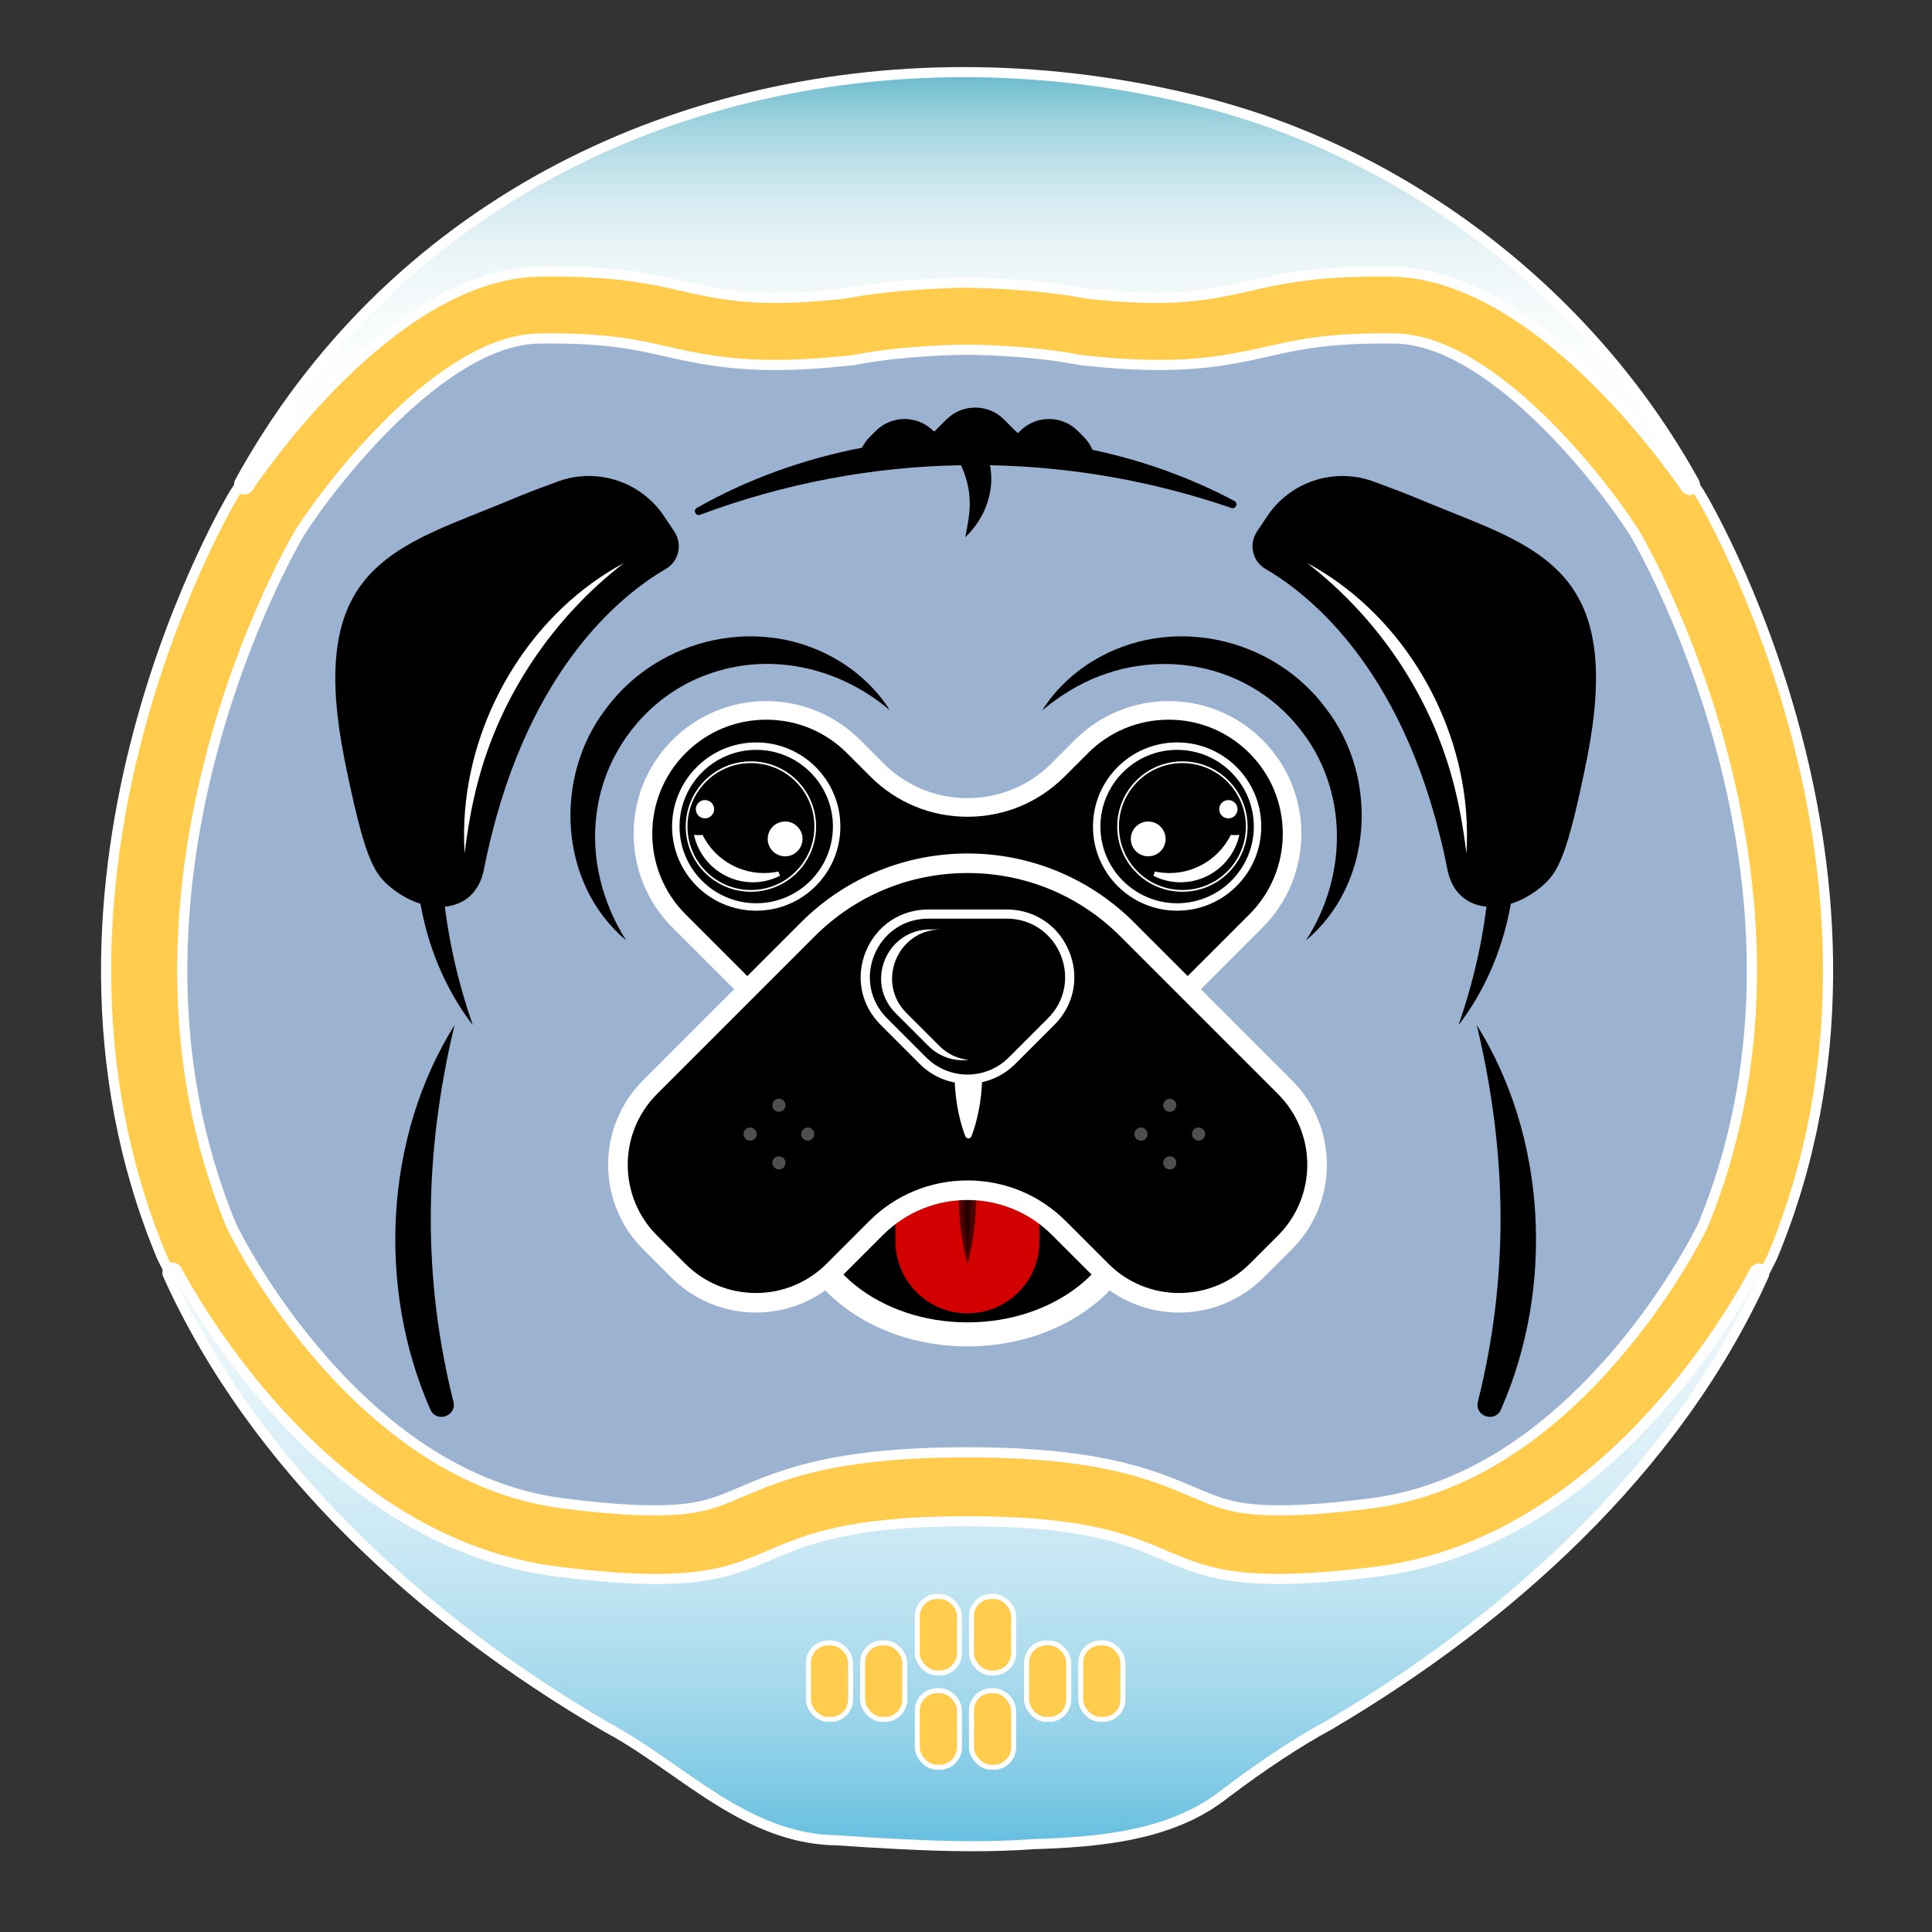 <?xml version="1.0" encoding="UTF-8"?><svg xmlns="http://www.w3.org/2000/svg" xmlns:xlink="http://www.w3.org/1999/xlink" viewBox="0 0 1000 1000"><rect x="0" y="0" width="1000" height="1000" fill="#333333" stroke="none"/><defs><linearGradient id="linear-gradient" x1="499.879" y1="-22.791" x2="499.879" y2="1107.627" gradientUnits="userSpaceOnUse"><stop offset=".034" stop-color="#299cb7"/><stop offset=".047" stop-color="#55b0c6"/><stop offset=".061" stop-color="#7dc3d3"/><stop offset=".077" stop-color="#a0d3df"/><stop offset=".094" stop-color="#bde0e9"/><stop offset=".112" stop-color="#d5ebf1"/><stop offset=".133" stop-color="#e8f4f7"/><stop offset=".158" stop-color="#f5fafb"/><stop offset=".19" stop-color="#fcfdfe"/><stop offset=".258" stop-color="#fff"/><stop offset=".473" stop-color="#fcfefe"/><stop offset=".568" stop-color="#f5fbfd"/><stop offset=".638" stop-color="#e9f5fa"/><stop offset=".697" stop-color="#d7eef7"/><stop offset=".749" stop-color="#bfe4f2"/><stop offset=".796" stop-color="#a3d8ec"/><stop offset=".838" stop-color="#80cae5"/><stop offset=".878" stop-color="#59b9dd"/><stop offset=".914" stop-color="#2da7d5"/><stop offset=".946" stop-color="#0094cc"/></linearGradient></defs><g id="GLASS"><path d="m879.978,255.725s-73.796-118.778-157.384-119.939c-83.588-1.161-75.461,20.317-157.308,11.61-30.185-5.805-64.066-5.805-64.066-5.805h-1.314s-33.881,0-64.066,5.805c-81.847,8.707-73.72-12.77-157.308-11.61-83.588,1.161-157.384,119.939-157.384,119.939,0,0-119.501,197.579-37.459,394.632.706,1.696,70.622,150.069,202.97,166.903,132.348,16.834,83.588-26.121,213.904-26.121s81.556,42.955,213.904,26.121c132.348-16.834,202.264-165.207,202.97-166.903,82.042-197.053-37.459-394.632-37.459-394.632Z" fill="#9bb3d0"/></g><g id="HELMET"><path d="m879.978,255.725s-73.796-118.778-157.384-119.939c-83.588-1.161-75.461,20.317-157.308,11.61-30.185-5.805-64.066-5.805-64.066-5.805h-1.314s-33.881,0-64.066,5.805c-81.847,8.707-73.72-12.77-157.308-11.61-83.588,1.161-157.384,119.939-157.384,119.939,0,0-119.501,197.579-37.459,394.632.706,1.696,70.622,150.069,202.97,166.903,132.348,16.834,83.588-26.121,213.904-26.121s81.556,42.955,213.904,26.121c132.348-16.834,202.264-165.207,202.97-166.903,82.042-197.053-37.459-394.632-37.459-394.632Zm26.783,250.923c-.488,45.193-9.029,88.173-25.392,127.767-1.99,4.105-18.181,36.579-47.909,70.262-38.071,43.134-79.779,67.855-123.967,73.476-19.023,2.419-34.421,3.595-47.078,3.596-22.61,0-30.855-3.51-44.515-9.326-21.672-9.225-48.642-20.706-117.338-20.706s-95.669,11.481-117.343,20.705c-13.663,5.816-21.91,9.326-44.511,9.327-12.648,0-28.047-1.176-47.076-3.596-44.19-5.621-85.9-30.344-123.972-73.482-29.722-33.677-45.914-66.149-47.905-70.257-71.874-173.895,31.142-351.55,35.022-358.112,16.477-26.233,74.173-100.4,124.302-101.096,2.022-.028,3.993-.042,5.9-.042,29.951,0,44.505,3.281,59.915,6.755,14.518,3.272,30.972,6.983,56.228,6.983,11.592,0,24.313-.754,38.889-2.305l1.647-.175,1.627-.312c25.962-4.993,56.346-5.095,56.65-5.095h1.285c.275.001,30.659.103,56.622,5.095l1.627.312,1.647.175c14.576,1.551,27.296,2.305,38.889,2.305,25.26,0,41.717-3.71,56.237-6.983,15.408-3.474,29.962-6.755,59.906-6.755,1.911,0,3.873.013,5.899.042,50.089.696,107.733,74.744,124.294,101.083,1.801,3.065,28.392,48.987,45.616,115.203,10.224,39.31,15.205,78.054,14.806,115.156Z" fill="#ffcc4e" stroke="#fff" stroke-miterlimit="10" stroke-width="5.256"/><path d="m503.595,955.591c-24.181,0-49.806-1.688-70.41-3.047-33.132-.433-59.304-18.696-84.612-36.359-10.965-7.653-22.303-15.566-33.966-21.819-50.2-29.193-94.556-62.759-131.915-99.808-42.083-41.735-74.321-87.073-95.817-134.753-.58-1.285-.036-2.798,1.228-3.421.371-.183.766-.27,1.154-.27.935,0,1.836.502,2.307,1.38,12.578,23.463,81.165,141.252,196.483,155.912,20.484,2.604,37.317,3.871,51.463,3.87,29.956-.001,43.243-5.657,58.627-12.206,19.469-8.287,41.535-17.68,102.421-17.68,60.88,0,82.942,9.393,102.407,17.68,15.384,6.55,28.67,12.206,58.634,12.206,14.15,0,30.982-1.266,51.458-3.87,115.004-14.619,182.724-132.041,195.131-155.432.469-.883,1.374-1.39,2.312-1.39.387,0,.779.086,1.149.267,1.268.622,1.813,2.138,1.232,3.425-50.844,112.652-150.298,188.624-224.775,232.52-16.178,8.775-34.303,20.713-53.952,35.528-27.727,22.179-66.077,25.169-99.854,26.22-9.465.704-19.51,1.047-30.706,1.047ZM874.728,253.601c-.839,0-1.661-.404-2.165-1.146-7.702-11.343-77.408-110.849-152.438-111.891-2.206-.031-4.339-.045-6.419-.045-33.84,0-51.009,3.871-67.611,7.614-13.804,3.112-26.842,6.052-47.896,6.052-10.229,0-21.621-.683-34.827-2.089-.072-.008-.145-.019-.217-.033-29.433-5.664-62.914-5.732-63.249-5.732s-33.816.068-63.249,5.732c-.072.014-.145.025-.217.033-13.208,1.406-24.601,2.089-34.831,2.089-21.053,0-34.089-2.939-47.89-6.051-16.604-3.744-33.773-7.615-67.625-7.615-2.076,0-4.219.015-6.419.045-72.35.996-138.576,93.142-151.117,111.604-.504.742-1.326,1.146-2.166,1.146-.466,0-.938-.125-1.364-.385-1.19-.729-1.598-2.266-.926-3.489,18.919-34.426,42.419-65.591,69.847-92.629,26.385-26.01,56.513-48.321,89.547-66.314,63.857-34.781,138.365-53.165,215.469-53.165,38.06,0,76.461,4.45,114.14,13.226,110.211,24.961,208.876,99.418,263.911,199.167.675,1.223.269,2.761-.923,3.492-.426.261-.898.386-1.365.386Z" fill="url(#linear-gradient)"/><path d="m498.965,39.945c37.697.001,75.864,4.381,113.546,13.158,110.093,24.935,207.841,99.333,262.214,197.883-16.619-24.477-83.029-112.043-154.564-113.037-2.218-.031-4.364-.046-6.455-.046-63.052,0-70.239,13.666-115.508,13.666-9.533,0-20.762-.607-34.549-2.074-30.034-5.779-63.743-5.779-63.743-5.779,0,0-33.708,0-63.743,5.779-13.795,1.468-25.018,2.074-34.554,2.074-45.268,0-52.446-13.667-115.515-13.666-2.087 0-4.243.015-6.456.046-71.261.981-136.35,87.88-153.244,112.749C203.376,110.618,347.497,39.94,498.965,39.945M89.259,658.729c17.299,32.27,85.526,142.914,198.459,157.271,21.582,2.745,38.313,3.891,51.792,3.891,68.773,0,52.631-29.885,161.049-29.885s92.255,29.885,161.041,29.885c13.476,0,30.216-1.147,51.788-3.891,112.422-14.291,179.695-123.968,197.112-156.8-46.195,102.352-135.924,179.599-223.72,231.343-18.585,10.079-37.293,22.947-54.198,35.694-27.176,21.737-64.981,24.657-98.418,25.695-9.95.742-20.198,1.044-30.572,1.044-23.524,0-47.674-1.553-70.304-3.046-46.648-.571-78.92-37.215-117.444-57.869-93.319-54.271-181.311-132.912-226.583-233.331m821.24.471h.005M498.965,34.715c-77.538-.003-152.478,18.491-216.719,53.482-33.249,18.11-63.574,40.568-90.133,66.75-27.608,27.217-51.262,58.585-70.303,93.233-1.345,2.447-.53,5.52,1.852,6.979.851.521,1.795.771,2.728.771,1.678,0,3.322-.807,4.331-2.292,12.413-18.274,77.934-109.481,148.989-110.458,2.161-.03,4.309-.046,6.384-.046h.007c33.557,0,50.58,3.838,67.044,7.551,13.947,3.145,27.121,6.115,48.465,6.115,10.324,0,21.807-.688,35.108-2.104.146-.015.291-.037.435-.065,29.174-5.614,62.422-5.685,62.755-5.685.331 0,33.58.071,62.754,5.685.144.028.289.049.435.065,13.298,1.416,24.78,2.104,35.103,2.104,21.346,0,34.522-2.971,48.472-6.116,16.463-3.712,33.487-7.55,67.036-7.55,2.08,0,4.227.015,6.382.045,73.707,1.024,142.688,99.518,150.311,110.745,1.008,1.485,2.653,2.293,4.331,2.293.934,0,1.879-.25,2.731-.773,2.382-1.462,3.194-4.538,1.844-6.985-55.39-100.393-154.694-175.33-265.638-200.457-37.836-8.813-76.437-13.286-114.701-13.287h0ZM89.256,653.498c-.777,0-1.565.174-2.308.54-2.528,1.246-3.615,4.271-2.456,6.841,21.628,47.973,54.048,93.574,96.359,135.535,37.517,37.206,82.05,70.908,132.363,100.168.052.03.105.06.158.088,11.527,6.18,22.802,14.049,33.705,21.659,25.615,17.878,52.101,36.363,86.004,36.829,20.629,1.361,46.27,3.048,70.511,3.048,11.242,0,21.335-.344,30.85-1.05,34.162-1.064,72.955-4.115,101.347-26.787,19.522-14.717,37.516-26.568,53.484-35.228.055-.03.109-.06.162-.092,48.717-28.713,91.942-61.507,128.474-97.472,42.793-42.13,75.522-87.905,97.284-136.063.345-.698.539-1.483.539-2.314,0-2.658-1.98-4.852-4.547-5.186-.228-.03-.455-.045-.682-.045-.208,0-.415.012-.62.037-.761.089-1.473.342-2.098.723-.624.378-1.174.89-1.604,1.521-0.0.001-.001.001-.001.002-.001.001-.001.002-.002.003-.128.187-.244.383-.347.586-12.426,23.399-79.525,139.534-193.103,153.972-20.365,2.59-37.089,3.85-51.128,3.85-29.431,0-42.489-5.56-57.61-11.997-19.695-8.385-42.017-17.888-103.431-17.888-61.419,0-83.746,9.504-103.444,17.889-15.122,6.437-28.181,11.996-57.605,11.996-14.04,0-30.766-1.259-51.132-3.85-114.047-14.498-182.037-131.289-194.509-154.554-.941-1.755-2.744-2.76-4.613-2.76h0Z" fill="#fff"/><path d="m807.057,802.791c-.03.029-.061.058-.091.087.03-.029.061-.058.091-.087Z" fill="#ffc53f"/><path d="m803.189,806.452c1.259-1.181,2.518-2.372,3.777-3.574-1.259,1.201-2.518,2.394-3.777,3.574Z" fill="#ffc53f"/><path d="m105.848,695.172c-1.626-2.818-3.218-5.668-4.784-8.542,1.564,2.875,3.159,5.723,4.784,8.542Z" fill="#ffc53f"/><path d="m101.065,686.631c-.028-.052-.057-.104-.086-.156.028.052.057.104.086.156Z" fill="#ffc53f"/><rect x="474.8" y="826.327" width="21.829" height="39.596" rx="10.228" ry="10.228" fill="#ffcc4e" stroke="#fff" stroke-miterlimit="10" stroke-width="2.577"/><rect x="502.826" y="826.327" width="21.829" height="39.596" rx="10.228" ry="10.228" fill="#ffcc4e" stroke="#fff" stroke-miterlimit="10" stroke-width="2.577"/><rect x="474.8" y="875.114" width="21.829" height="39.596" rx="10.228" ry="10.228" fill="#ffcc4e" stroke="#fff" stroke-miterlimit="10" stroke-width="2.577"/><rect x="502.826" y="875.114" width="21.829" height="39.596" rx="10.228" ry="10.228" fill="#ffcc4e" stroke="#fff" stroke-miterlimit="10" stroke-width="2.577"/><rect x="418.436" y="850.367" width="21.829" height="39.596" rx="10.228" ry="10.228" fill="#ffcc4e" stroke="#fff" stroke-miterlimit="10" stroke-width="2.577"/><rect x="446.462" y="850.367" width="21.829" height="39.596" rx="10.228" ry="10.228" fill="#ffcc4e" stroke="#fff" stroke-miterlimit="10" stroke-width="2.577"/><rect x="531.355" y="850.367" width="21.829" height="39.596" rx="10.228" ry="10.228" fill="#ffcc4e" stroke="#fff" stroke-miterlimit="10" stroke-width="2.577"/><rect x="559.381" y="850.367" width="21.829" height="39.596" rx="10.228" ry="10.228" fill="#ffcc4e" stroke="#fff" stroke-miterlimit="10" stroke-width="2.577"/></g><g id="DOG"><ellipse cx="500.776" cy="621.1" rx="87.301" ry="69.58" stroke="#fff" stroke-linecap="round" stroke-miterlimit="10" stroke-width="12.45"/><path d="m500.776,679.775c-20.585,0-37.272-16.688-37.272-37.272v-42.806c0-20.585,16.687-37.272,37.272-37.272s37.272,16.687,37.272,37.272v42.806c0,20.584-16.686,37.272-37.272,37.272Z" fill="#d30000"/><path d="m500.776,580.523c6.057,20.961,6.102,52.691 0,73.65-6.1-20.946-6.06-52.677-0-73.65h0Z" fill="#4f0000"/><path d="m500.776,576.373c2.575,20.961,2.594,52.691 0,73.65-2.593-20.946-2.577-52.677-0-73.65h0Z" fill="#280000"/><path d="m500.776,578.871c-30.393,0-58.967-11.835-80.458-33.326l-68.841-68.841c-12.061-12.061-18.704-28.096-18.704-45.153s6.643-33.092,18.704-45.153c12.061-12.061,28.097-18.704,45.153-18.704s33.092,6.643,45.153,18.704l12.132,12.131c12.517,12.517,29.16,19.411,46.861,19.411s34.344-6.894,46.862-19.411l12.131-12.131c12.062-12.061,28.097-18.704,45.153-18.704s33.092,6.643,45.153,18.704c12.061,12.061,18.703,28.096,18.703,45.153s-6.643,33.092-18.703,45.153l-68.841,68.841c-21.491,21.491-50.065,33.326-80.459,33.326Z"/><path d="m396.63,372.508c15.771,0,30.598,6.142,41.749,17.293l12.131,12.131c13.426,13.426,31.278,20.82,50.265,20.82s36.839-7.394,50.265-20.82l12.131-12.131c11.152-11.152,25.979-17.293,41.749-17.293s30.598,6.142,41.749,17.293c11.152,11.152,17.293,25.979,17.293,41.749s-6.142,30.598-17.293,41.749l-55.589,55.589-13.252,13.252c-20.582,20.582-47.947,31.917-77.054,31.917s-56.472-11.335-77.054-31.917l-13.252-13.252-55.589-55.589c-23.021-23.021-23.021-60.478 0-83.499,11.152-11.152,25.979-17.293,41.75-17.293m0-9.627c-17.574,0-35.148,6.704-48.557,20.113l-0.0 0c-26.817,26.817-26.817,70.296,0,97.114l55.589,55.589,13.252,13.252c23.158,23.158,53.51,34.737,83.862,34.737s60.704-11.579,83.862-34.737l13.252-13.252,55.589-55.589c26.817-26.817,26.817-70.296,0-97.113l-0-0c-13.409-13.409-30.983-20.113-48.557-20.113s-35.148,6.704-48.557,20.113l-12.131,12.131c-12.001,12.001-27.729,18.001-43.458,18.001s-31.457-6-43.458-18.001l-12.131-12.131c-13.409-13.409-30.983-20.113-48.557-20.113h0Z" fill="#fff"/><path d="m610.297,674.312c-15.177,0-29.445-5.91-40.178-16.643l-22.007-22.007c-12.644-12.644-29.455-19.607-47.336-19.607s-34.692,6.964-47.336,19.607l-22.007,22.007c-10.732,10.732-25,16.643-40.178,16.643s-29.446-5.91-40.178-16.643l-14.612-14.611c-10.732-10.732-16.642-25.001-16.642-40.178,0-15.178,5.91-29.446,16.643-40.179l81.643-81.644c22.082-22.081,51.44-34.242,82.667-34.242s60.586,12.161,82.667,34.242l81.644,81.644c22.153,22.155,22.153,58.202,0,80.356l-14.611,14.611c-10.732,10.732-25.001,16.643-40.179,16.643Z"/><path d="m500.776,451.878c29.875,0,57.963,11.634,79.088,32.759l15.88,15.88,65.764,65.764c20.181,20.181,20.181,53.017,0,73.198l-14.611,14.611c-9.776,9.776-22.773,15.16-36.599,15.16s-26.823-5.384-36.599-15.16l-22.006-22.006c-13.6-13.6-31.682-21.09-50.916-21.09s-37.316,7.49-50.916,21.09l-22.007,22.007c-9.776,9.776-22.774,15.16-36.599,15.16s-26.823-5.384-36.599-15.16l-14.611-14.611c-20.181-20.181-20.181-53.017,0-73.198l65.764-65.764,15.88-15.88c21.125-21.125,49.212-32.759,79.088-32.759m0-10.124c-31.215,0-62.43,11.908-86.246,35.724l-15.88,15.88-65.764,65.764c-24.166,24.167-24.166,63.348,0,87.515l14.611,14.611c12.083,12.083,27.92,18.125,43.757,18.125s31.674-6.042,43.757-18.125l22.007-22.007c12.083-12.083,27.92-18.125,43.757-18.125s31.674,6.042,43.757,18.125l22.007,22.006c12.083,12.083,27.92,18.125,43.757,18.125s31.674-6.042,43.757-18.125l14.611-14.611c24.166-24.166,24.166-63.348,0-87.515l-65.764-65.764-15.88-15.88c-23.816-23.816-55.031-35.724-86.246-35.724h0Z" fill="#fff"/><path d="m391.421,388.122c21.892,0,39.702,17.81,39.702,39.702s-17.81,39.702-39.702,39.702-39.702-17.81-39.702-39.702,17.81-39.702,39.702-39.702m0-3.847c-24.052,0-43.549,19.498-43.549,43.549s19.498,43.549,43.549,43.549,43.549-19.498,43.549-43.549-19.498-43.549-43.549-43.549h0Z" fill="#fff"/><circle cx="388.681" cy="427.824" r="33.294" stroke="#fff" stroke-miterlimit="10" stroke-width=".899"/><circle cx="406.377" cy="434.222" r="9.009" fill="#fff"/><circle cx="364.893" cy="418.851" r="4.736" fill="#fff"/><path d="m394.928,456.218c-16.494,2.821-32.228-7.937-35.718-24.143,1.489.225,2.971.243,4.43.053,6.889,14.009,22.256,21.906,37.715,19.262.498-.085,1.007-.186,1.535-.304.178.474.838,2.218.838,2.218-2.778,1.411-5.733,2.389-8.799,2.913Z" fill="#fff"/><path d="m609.274,388.122c21.892,0,39.702,17.81,39.702,39.702s-17.81,39.702-39.702,39.702-39.702-17.81-39.702-39.702,17.81-39.702,39.702-39.702m0-3.847c-24.052,0-43.549,19.498-43.549,43.549s19.498,43.549,43.549,43.549,43.549-19.498,43.549-43.549-19.498-43.549-43.549-43.549h0Z" fill="#fff"/><circle cx="612.014" cy="427.824" r="33.294" stroke="#fff" stroke-miterlimit="10" stroke-width=".899"/><circle cx="594.318" cy="434.222" r="9.009" fill="#fff"/><circle cx="635.802" cy="418.851" r="4.736" fill="#fff"/><path d="m605.767,456.218c16.494,2.821,32.228-7.937,35.718-24.143-1.489.225-2.971.243-4.43.053-6.889,14.009-22.256,21.906-37.715,19.262-.498-.085-1.007-.186-1.535-.304-.178.474-.838,2.218-.838,2.218,2.778,1.411,5.733,2.389,8.799,2.913Z" fill="#fff"/><path d="m324.093,486.735c-34.965-29.262-37.822-84.563-10.289-120.113,27.681-37.229,80.937-48.8,120.675-24.428,10.632,6.499,19.712,15.231,26.082,25.42-26.13-22.265-62.143-30.459-94.521-18.458-30.826,11.079-53.406,39.857-57.274,72.347-3.018,22.475,3.044,46.01,15.326,65.232h0Z"/><path d="m675.979,486.735c21.746-33.611,21.997-78.01-3.293-109.618-28.585-36.154-79.721-43.391-118.763-19.755-4.979,2.99-9.797,6.411-14.413,10.252,6.371-10.189,15.45-18.921,26.082-25.42,39.751-24.373,92.99-12.801,120.675,24.428,27.531,35.538,24.674,90.867-10.289,120.113h0Z"/><path d="m250.486,449.985c-4.676,23.689-30.248,24.484-48.718,8.931-8.734-7.355-13.351-15.792-23.555-66.311-17.358-87.916,15.858-105.768,65.471-125.569,31.819-12.699,20.171-8.614,44.903-17.758,20.329-7.516,43.165-.075,55.182,17.962l5.277,7.92c4.34,6.514,2.351,15.383-4.417,19.315-23.93,13.904-74.167,54.321-94.142,155.51Z"/><path d="m749.16,449.985c4.676,23.689,30.248,24.484,48.718,8.931,8.734-7.355,13.351-15.792,23.555-66.311,17.358-87.916-15.858-105.768-65.471-125.569-31.819-12.699-20.171-8.614-44.903-17.758-20.329-7.516-43.165-.075-55.182,17.962l-5.277,7.92c-4.34,6.514-2.351,15.383,4.417,19.315,23.93,13.904,74.167,54.321,94.142,155.51Z"/><path d="m235.285,530.56c-15.982,66.503-16.652,130.913-.594,194.95,1.885,7.516-8.818,11.149-11.944,4.059-27.736-62.914-23.772-141.074,12.537-199.008h0Z"/><path d="m764.361,530.56c15.982,66.503,16.652,130.913.594,194.95-1.885,7.516,8.818,11.149,11.944,4.059,27.736-62.914,23.772-141.074-12.537-199.008h0Z"/><path d="m244.69,530.56c-15.544-45.102-20.318-89.775-13.453-135.308.806-5.344-6.868-7.15-8.564-2.019-15.048,45.535-7.067,99.533,22.017,137.326h0Z"/><path d="m754.956,530.56c15.544-45.102,20.318-89.775,13.453-135.308-.806-5.344,6.868-7.15,8.564-2.019,15.048,45.535,7.067,99.533-22.017,137.326h0Z"/><path d="m638.939,259.311c-22.96-12.215-47.7-21.014-73.226-26.446-.168-.036-.305-.149-.374-.307-.998-2.305-2.429-4.468-4.313-6.353l-3.148-3.148c-8.248-8.248-21.621-8.248-29.869,0l-.807.807c-.216.216-.566.216-.782,0l-6.722-6.721c-8.248-8.248-21.621-8.248-29.869 0l-5.914,5.914c-.216.216-.566.216-.782 0l-0-0c-8.249-8.248-21.622-8.247-29.87.002l-3.147,3.147c-1.59,1.59-2.84,3.385-3.795,5.289-.074.147-.208.25-.37.281-29.925,5.791-58.875,16.166-85.287,31.119-2.122,1.201-.599,4.419,1.685,3.564,43.585-16.31,89.227-24.85,135.002-25.671,2.661,5.679,4.494,11.747,4.59,19.592.069,5.664-1.128,11.404-2.322,17.681,10.436-9.888,15.356-24.007,12.826-37.257,42.203.811,84.341,8.171,124.907,22.116,2.305.792,3.74-2.463,1.588-3.608Z"/><path d="m501.242,518.248c9.006,19.748,9.591,49.057,1.574,69.91-.549,1.429-2.598,1.429-3.148 0-8.013-20.842-7.437-50.15,1.573-69.91h0Z" fill="#fff"/><path d="m500.776,558.561c-8.706,0-16.891-3.391-23.046-9.546l-20.261-20.261c-9.499-9.499-12.206-23.108-7.065-35.519,5.14-12.41,16.678-20.119,30.11-20.119h40.522c13.433,0,24.97,7.709,30.11,20.119s2.434,26.021-7.064,35.519l-20.261,20.261c-6.156,6.155-14.341,9.546-23.046,9.546Z"/><path d="m521.037,475.49c26.921,0,40.403,32.549,21.367,51.585l-20.261,20.261c-5.9,5.9-13.634,8.851-21.367,8.851s-15.467-2.95-21.367-8.851l-20.261-20.261c-19.036-19.036-5.554-51.585,21.367-51.585h40.522m0-4.747h-40.522c-14.411,0-26.789,8.271-32.304,21.585-5.515,13.314-2.611,27.915,7.58,38.105l20.261,20.261c6.604,6.604,15.385,10.241,24.724,10.241s18.12-3.637,24.724-10.241l20.261-20.261c10.19-10.19,13.094-24.791,7.58-38.105-5.515-13.314-17.893-21.585-32.304-21.585h0Z" fill="#fff"/><path d="m486.219,541.377l-17.008-17.008c-15.98-15.98-4.662-43.304,17.937-43.304h-5.678c-22.599,0-33.917,27.324-17.937,43.304l17.008,17.008c5.677,5.677,13.373,8.084,20.776,7.255-5.515-.618-10.868-3.025-15.098-7.255Z" fill="#fff"/><path d="m322.951,291.405c-36.33,28.073-63.41,67.859-75.313,112.227-3.408,12.528-5.546,25.202-7.168,38.123-.438-7.448-.366-14.951.254-22.433,4.385-52.372,35.652-102.927,82.228-127.917h0Z" fill="#fff"/><path d="m676.549,291.405c46.576,24.991,77.841,75.543,82.228,127.916.62,7.482.692,14.986.254,22.433-1.622-12.921-3.76-25.594-7.168-38.123-11.903-44.368-38.982-84.154-75.313-112.227h0Z" fill="#fff"/><circle cx="403.176" cy="572.081" r="3.397" fill="#4f4f4f"/><circle cx="403.176" cy="601.885" r="3.397" fill="#4f4f4f"/><circle cx="388.275" cy="586.983" r="3.397" fill="#4f4f4f"/><circle cx="418.078" cy="586.983" r="3.397" fill="#4f4f4f"/><circle cx="605.47" cy="572.081" r="3.397" fill="#4f4f4f"/><circle cx="605.47" cy="601.885" r="3.397" fill="#4f4f4f"/><circle cx="590.569" cy="586.983" r="3.397" fill="#4f4f4f"/><circle cx="620.372" cy="586.983" r="3.397" fill="#4f4f4f"/></g></svg>